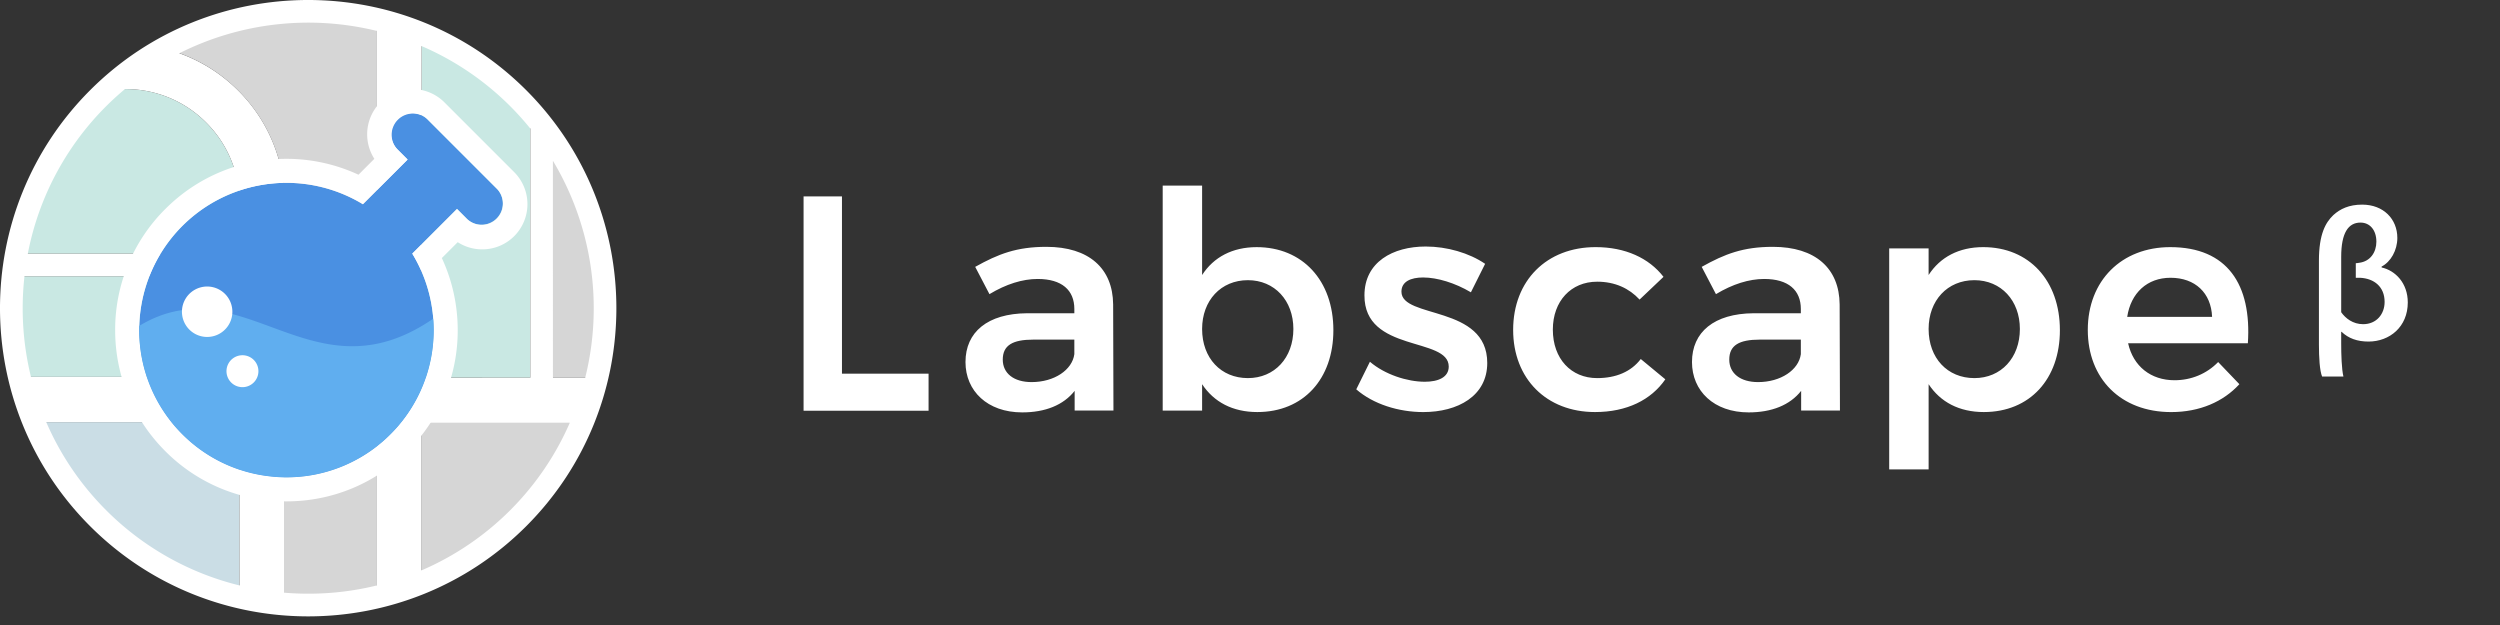 <svg xmlns="http://www.w3.org/2000/svg" width="140" height="35" style="background:#000" viewBox="0 0 140 35">
    <rect x="0" y="0" width="140" height="35" fill="#333333" stroke="none"/>
    <g fill="none" fill-rule="evenodd">
        <path fill="#C9E8E3" d="M13.412 14.205H.992a16.553 16.553 0 0 1 5.05-9.216h.99a6.35 6.35 0 0 1 4.512 1.873 6.344 6.344 0 0 1 1.87 4.51l-.002 2.833zM13.412 21.105H1.198a16.735 16.735 0 0 1-.383-5.634l12.597.002v5.632z"/>
        <path fill="#CADDE5" d="M13.412 23.641v9.691A16.58 16.58 0 0 1 5.6 28.935a16.552 16.552 0 0 1-3.566-5.296l11.378.002z"/>
        <path fill="#C9E8E3" d="M23.607 21.152l.003-19.398a16.559 16.559 0 0 1 6.089 4.265v15.13l-6.092.003z"/>
        <path fill="#D6D6D6" d="M21.074.956v32.435c-1.685.38-3.417.5-5.128.351v-22.37a8.845 8.845 0 0 0-2.61-6.303 8.86 8.86 0 0 0-4.19-2.36A16.658 16.658 0 0 1 21.075.955M30.967 21.15V7.6c2.82 4 3.671 8.964 2.549 13.55h-2.55zM29.123 28.935a16.559 16.559 0 0 1-5.513 3.658v-8.907h9.059a16.558 16.558 0 0 1-3.546 5.249"/>
        <path fill="#FFF" d="M15.946 33.193V11.371a8.844 8.844 0 0 0-2.61-6.302 8.882 8.882 0 0 0-3.293-2.087 16.078 16.078 0 0 1 11.03-1.257v31.067c-1.679.41-3.412.541-5.127.401M2.59 23.639l10.82.002.001 9.143a15.9 15.9 0 0 1-7.467-4.212 15.904 15.904 0 0 1-3.354-4.933m-1.22-8.168l12.04.002v5.632H1.734a16.112 16.112 0 0 1-.363-5.634M6.996 4.989h.036a6.348 6.348 0 0 1 4.512 1.873 6.344 6.344 0 0 1 1.87 4.51l-.002 2.833H1.558A15.905 15.905 0 0 1 6.996 4.99m22.702 2.21v13.95l-6.09.003.002-18.573a15.909 15.909 0 0 1 6.088 4.62m3.074 13.95h-1.805V9.01a16.056 16.056 0 0 1 1.805 12.14m-4.2 7.422a15.916 15.916 0 0 1-4.962 3.367v-8.253h8.295a15.915 15.915 0 0 1-3.333 4.886m.896-23.523c-6.732-6.732-17.687-6.732-24.419 0-6.732 6.733-6.732 17.687 0 24.419 6.732 6.732 17.687 6.732 24.419 0 6.732-6.732 6.732-17.686 0-24.419"/>
        <path fill="#4A90E2" d="M24.287 18.486a8.206 8.206 0 0 0-1.198-4.282l2.503-2.504.572.573a1.19 1.19 0 0 0 1.681-1.681l-3.91-3.912a1.19 1.19 0 0 0-1.682 1.682l.572.573-2.502 2.502a8.246 8.246 0 1 0 3.964 7.049"/>
        <path fill="#FFF" d="M28.796 9.64l-3.91-3.91a2.537 2.537 0 0 0-3.584 0 2.539 2.539 0 0 0-.338 3.164l-.889.89a9.585 9.585 0 0 0-4.035-.89c-2.561 0-4.97.998-6.782 2.81a9.528 9.528 0 0 0-2.809 6.782c0 2.562.998 4.97 2.81 6.782a9.528 9.528 0 0 0 6.781 2.809c2.562 0 4.97-.998 6.782-2.81a9.53 9.53 0 0 0 2.81-6.781c0-1.4-.305-2.777-.889-4.035l.889-.889c.98.633 2.306.52 3.164-.338a2.537 2.537 0 0 0 0-3.583m-.95.95a1.19 1.19 0 0 1-1.682 1.682l-.572-.573-2.503 2.504a8.246 8.246 0 1 1-2.766-2.766l2.502-2.503-.572-.573a1.189 1.189 0 1 1 1.681-1.682l3.912 3.912"/>
        <path fill="#60AEEF" d="M24.286 18.486a8.224 8.224 0 0 1-2.417 5.833 8.207 8.207 0 0 1-5.714 2.41c-.038.003-.077.003-.115.003-.325 0-.646-.02-.971-.061a8.175 8.175 0 0 1-4.862-2.352 8.188 8.188 0 0 1-2.356-4.88 7.937 7.937 0 0 1-.057-.953c0-.08 0-.157.004-.237 5.825-3.507 9.66 4.272 16.461-.402.015.169.023.34.023.513.004.042.004.084.004.126"/>
        <path fill="#FFF" d="M13.861 21.635a.894.894 0 1 1-.52-1.71.894.894 0 0 1 .52 1.71M12.031 18.802a1.412 1.412 0 1 1-.82-2.702 1.412 1.412 0 0 1 .82 2.702"/>
        <g fill="#FFF">
            <path d="M45 11v12h7v-2.074h-4.85V11zM60.163 19.834v-.816h-2.292c-1.172 0-1.716.323-1.716 1.121 0 .763.612 1.258 1.614 1.258 1.273 0 2.275-.681 2.394-1.563zm.017 3.157v-1.103c-.629.798-1.646 1.206-2.937 1.206-1.953 0-3.176-1.206-3.176-2.819 0-1.681 1.24-2.716 3.447-2.733h2.649v-.238c0-1.053-.696-1.682-2.054-1.682-.85 0-1.767.289-2.7.85l-.798-1.528c1.306-.73 2.326-1.121 3.99-1.121 2.377 0 3.718 1.204 3.735 3.226l.017 5.942H60.18zM72.429 18.423c0-1.595-1.054-2.733-2.547-2.733-1.512 0-2.564 1.138-2.564 2.733 0 1.63 1.052 2.751 2.564 2.751 1.493 0 2.547-1.137 2.547-2.75m2.24.067c0 2.734-1.68 4.584-4.26 4.584-1.377 0-2.43-.559-3.091-1.56v1.477h-2.207v-12.6h2.207v5.009c.645-1 1.697-1.561 3.056-1.561 2.564 0 4.295 1.867 4.295 4.651M79.704 15.538c-.714 0-1.223.237-1.223.797 0 1.53 4.805.73 4.805 3.991 0 1.85-1.647 2.75-3.582 2.75-1.376 0-2.802-.441-3.753-1.273l.764-1.545c.833.714 2.089 1.12 3.074 1.12.764 0 1.34-.255 1.34-.85 0-1.68-4.736-.763-4.72-3.989 0-1.867 1.596-2.734 3.43-2.734 1.189 0 2.429.357 3.328.969l-.797 1.595c-.884-.525-1.886-.83-2.666-.83M89.439 15.775c-1.461 0-2.48 1.087-2.48 2.684 0 1.63 1.019 2.715 2.48 2.715 1.053 0 1.9-.355 2.444-1.069l1.375 1.137c-.797 1.155-2.156 1.833-3.938 1.833-2.717 0-4.584-1.867-4.584-4.6 0-2.768 1.884-4.636 4.618-4.636 1.663 0 2.988.612 3.802 1.665l-1.34 1.273c-.578-.627-1.375-1.002-2.377-1.002M100.847 19.834v-.816h-2.292c-1.172 0-1.716.323-1.716 1.121 0 .763.612 1.258 1.614 1.258 1.273 0 2.275-.681 2.394-1.563zm.017 3.157v-1.103c-.629.798-1.647 1.206-2.938 1.206-1.952 0-3.175-1.206-3.175-2.819 0-1.681 1.24-2.716 3.447-2.733h2.649v-.238c0-1.053-.697-1.682-2.054-1.682-.85 0-1.767.289-2.7.85l-.798-1.528c1.306-.73 2.326-1.121 3.989-1.121 2.378 0 3.719 1.204 3.736 3.226l.017 5.942h-2.173zM113.113 18.423c0-1.595-1.053-2.733-2.547-2.733-1.512 0-2.564 1.138-2.564 2.733 0 1.63 1.052 2.751 2.564 2.751 1.494 0 2.547-1.137 2.547-2.75m2.241.067c0 2.734-1.68 4.584-4.261 4.584-1.376 0-2.43-.559-3.09-1.56v4.771h-2.208V13.91h2.207V15.4c.646-1 1.698-1.561 3.057-1.561 2.564 0 4.295 1.867 4.295 4.651M123.877 17.745c-.051-1.341-.951-2.19-2.326-2.19-1.308 0-2.224.849-2.428 2.19h4.754zm2.003 1.478h-6.706c.288 1.29 1.273 2.07 2.598 2.07.933 0 1.8-.356 2.445-1.019l1.188 1.24c-.9.984-2.224 1.562-3.82 1.562-2.819 0-4.669-1.869-4.669-4.6 0-2.768 1.901-4.637 4.618-4.637 3.192 0 4.567 2.09 4.346 5.384zM131.107 17.484c.241.345.66.67 1.226.67.753 0 1.205-.567 1.205-1.246 0-.861-.597-1.31-1.362-1.352h-.252v-.817c.064 0 .115-.01.179-.021.638-.074.974-.598.974-1.184 0-.64-.356-1.069-.89-1.069-.682 0-1.08.575-1.08 1.917v3.102zm0 1.098v.65c0 .609.022 1.426.125 1.855h-1.193c-.136-.315-.179-1.07-.179-1.791v-4.704c0-1.488.378-2.138.807-2.546.378-.347.88-.587 1.614-.587 1.193 0 1.97.807 1.97 1.866 0 .69-.368 1.34-.881 1.602v.051c.765.17 1.466.87 1.466 1.96 0 1.363-1.015 2.19-2.2 2.19-.628 0-1.12-.177-1.507-.546h-.022z"/>
        </g>
    </g>
</svg>
